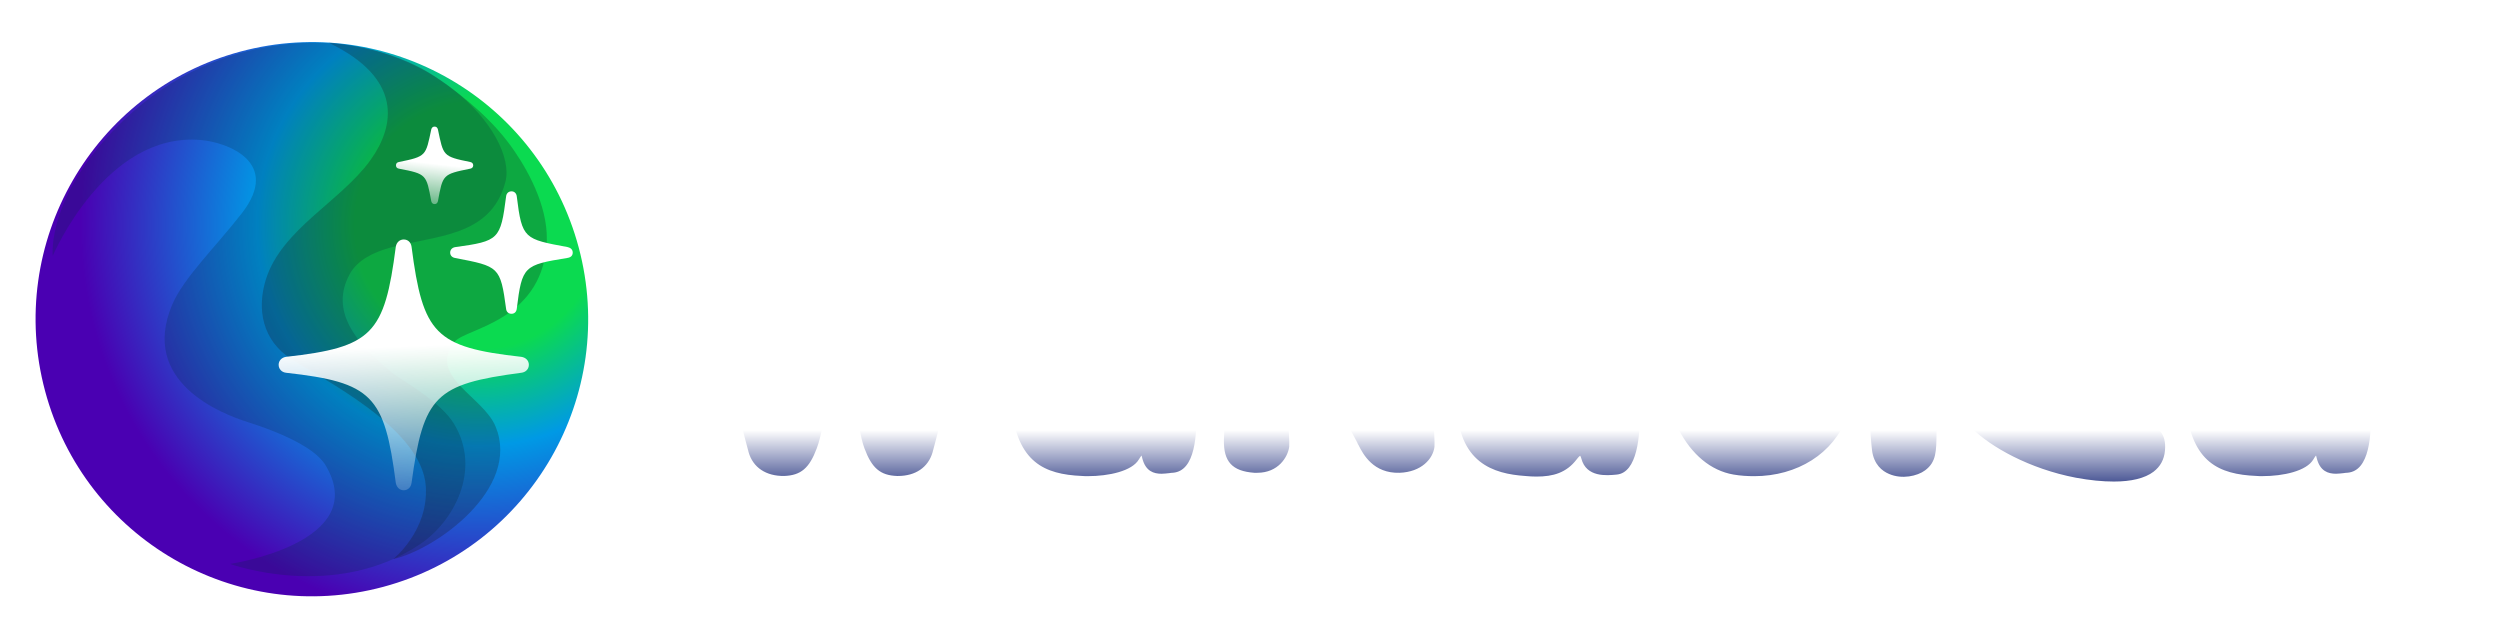 <?xml version="1.0" encoding="UTF-8" standalone="no"?>
<!-- Created with Inkscape (http://www.inkscape.org/) -->

<svg
   width="1020"
   height="260"
   viewBox="0 0 269.875 68.792"
   version="1.1"
   id="svg5"
   xml:space="preserve"
   xmlns:xlink="http://www.w3.org/1999/xlink"
   xmlns="http://www.w3.org/2000/svg"
   xmlns:svg="http://www.w3.org/2000/svg"><defs
     id="defs2"><linearGradient
       id="linearGradient399"><stop
         style="stop-color:#3e4b8e;stop-opacity:1;"
         offset="0"
         id="stop398" /><stop
         style="stop-color:#ffffff;stop-opacity:1;"
         offset="0.198"
         id="stop399" /></linearGradient><linearGradient
       id="linearGradient309"><stop
         style="stop-color:#ffffff;stop-opacity:1;"
         offset="0"
         id="stop309" /><stop
         style="stop-color:#ffffff;stop-opacity:0;"
         offset="1"
         id="stop310" /></linearGradient><style
       id="style6568">.cls-1{fill:none;}.cls-2{clip-path:url(#clip-path);}</style><style
       id="style6568-5">.cls-1{fill:none;}.cls-2{clip-path:url(#clip-path);}</style><style
       id="style6568-9">.cls-1{fill:none;}.cls-2{clip-path:url(#clip-path);}</style><style
       id="style22571">.cls-1{fill:#84d0f7;}.cls-2{fill:#aa392d;}.cls-3{fill:#7c211a;}.cls-4{fill:#e59973;}.cls-5{fill:#2d2d2d;}.cls-6{opacity:0.2;}.cls-7{opacity:0.3;}</style><style
       id="style23309">
      .cls-1 {
        fill: none;
      }
    </style><style
       id="style6568-7">.cls-1{fill:none;}.cls-2{clip-path:url(#clip-path);}</style><style
       id="style6568-5-5">.cls-1{fill:none;}.cls-2{clip-path:url(#clip-path);}</style><style
       id="style6568-9-3">.cls-1{fill:none;}.cls-2{clip-path:url(#clip-path);}</style><style
       id="style22571-5">.cls-1{fill:#84d0f7;}.cls-2{fill:#aa392d;}.cls-3{fill:#7c211a;}.cls-4{fill:#e59973;}.cls-5{fill:#2d2d2d;}.cls-6{opacity:0.2;}.cls-7{opacity:0.3;}</style><style
       id="style23309-6">
      .cls-1 {
        fill: none;
      }
    </style><style
       id="style1-9">
      .cls-1 {
        fill: none;
      }
    </style><radialGradient
       xlink:href="#IconifyId17ecdb2904d178eab7492-1-7-2-2-4"
       id="radialGradient204-4-2"
       gradientUnits="userSpaceOnUse"
       gradientTransform="rotate(-3.714,-608.323,2.714)"
       cx="92.406"
       cy="89.911"
       r="76.184"
       fx="92.406"
       fy="89.911" /><radialGradient
       id="IconifyId17ecdb2904d178eab7492-1-7-2-2-4"
       cx="77.121"
       cy="66.694"
       r="76.184"
       gradientTransform="rotate(-3.714,-608.323,2.714)"
       gradientUnits="userSpaceOnUse"><stop
         offset="0.286"
         stop-color="#ce93d8"
         id="stop6-05-2-0-2-4"
         style="stop-color:#0bda50;stop-opacity:1;" /><stop
         offset="0.51"
         stop-color="#ce93d8"
         id="stop179-8-5-6-38"
         style="stop-color:#0099e5;stop-opacity:1;" /><stop
         offset="0.921"
         stop-color="#ab47bc"
         id="stop7-1-2-5-4-6"
         style="stop-color:#4a00b2;stop-opacity:1;" /></radialGradient><linearGradient
       xlink:href="#linearGradient309"
       id="linearGradient308-0"
       x1="31.732"
       y1="33.587"
       x2="30.683"
       y2="60.15"
       gradientUnits="userSpaceOnUse" /><filter
       style="color-interpolation-filters:sRGB"
       id="filter263-2"
       x="-1.15"
       y="-1.122"
       width="3.203"
       height="3.176"><feFlood
         result="flood"
         in="SourceGraphic"
         flood-opacity="0.729"
         flood-color="rgb(0,0,0)"
         id="feFlood262-2" /><feGaussianBlur
         result="blur"
         in="SourceGraphic"
         stdDeviation="5"
         id="feGaussianBlur262-3" /><feOffset
         result="offset"
         in="blur"
         dx="-1.097"
         dy="-0.784"
         id="feOffset262-1" /><feComposite
         result="comp1"
         operator="in"
         in="flood"
         in2="offset"
         id="feComposite262-8" /><feComposite
         result="comp2"
         operator="over"
         in="SourceGraphic"
         in2="comp1"
         id="feComposite263-3" /></filter><linearGradient
       xlink:href="#linearGradient309"
       id="linearGradient310-2"
       x1="26.221"
       y1="6.779"
       x2="27.292"
       y2="16.251"
       gradientUnits="userSpaceOnUse" /><radialGradient
       xlink:href="#IconifyId17ecdb2904d178eab7492-1-7-2-2-4"
       id="radialGradient388"
       gradientUnits="userSpaceOnUse"
       gradientTransform="rotate(-3.714,-608.323,2.714)"
       cx="92.406"
       cy="89.911"
       fx="92.406"
       fy="89.911"
       r="76.184" /><linearGradient
       xlink:href="#linearGradient309"
       id="linearGradient388"
       gradientUnits="userSpaceOnUse"
       x1="31.732"
       y1="33.587"
       x2="30.683"
       y2="60.15" /><linearGradient
       xlink:href="#linearGradient309"
       id="linearGradient389"
       gradientUnits="userSpaceOnUse"
       x1="26.221"
       y1="6.779"
       x2="27.292"
       y2="16.251" /><linearGradient
       xlink:href="#linearGradient399"
       id="linearGradient390"
       gradientUnits="userSpaceOnUse"
       gradientTransform="matrix(0.65,0,0,0.65,-406.736,98.017)"
       x1="1213.741"
       y1="897.428"
       x2="1213.741"
       y2="850.594" /></defs><g
     id="layer1"
     transform="translate(-220.514,-628.883)"><g
       id="g388"
       transform="matrix(0.673,0,0,0.675,-484.788,132.537)"><g
         id="g380"
         transform="matrix(1.418,-0.38,0.38,1.418,-239.287,1081.326)"><g
           id="g379"
           transform="matrix(0.619,0,0,0.619,892.296,9.074)"><radialGradient
             id="radialGradient369"
             cx="77.121"
             cy="66.694"
             r="76.184"
             gradientTransform="rotate(-3.714,-608.323,2.714)"
             gradientUnits="userSpaceOnUse"><stop
               offset=".104"
               stop-color="#ce93d8"
               id="stop368" /><stop
               offset="1"
               stop-color="#ab47bc"
               id="stop369" /></radialGradient><circle
             cx="64"
             cy="52.76"
             r="48.76"
             fill="url(#IconifyId17ecdb2904d178eab7492)"
             id="circle369"
             style="fill:url(#radialGradient388)" /><radialGradient
             id="radialGradient371"
             cx="53.349"
             cy="46.135"
             r="69.389"
             gradientUnits="userSpaceOnUse"
             gradientTransform="translate(-101.898,26.815)"><stop
               offset=".28"
               stop-color="#81d4fa"
               stop-opacity="0"
               id="stop370" /><stop
               offset=".964"
               stop-color="#81d4fa"
               stop-opacity=".9"
               id="stop371" /></radialGradient><linearGradient
             id="linearGradient373"
             gradientUnits="userSpaceOnUse"
             x1="74.69"
             y1="10.651"
             x2="35.942"
             y2="111.007"><stop
               offset="0"
               stop-color="#673ab7"
               id="stop372" /><stop
               offset=".937"
               stop-color="#673ab7"
               stop-opacity="0"
               id="stop373" /></linearGradient><linearGradient
             id="linearGradient376"
             gradientUnits="userSpaceOnUse"
             x1="80.878"
             y1="24.934"
             x2="80.878"
             y2="108.077"><stop
               offset=".235"
               stop-color="#1d44b3"
               id="stop374" /><stop
               offset=".884"
               stop-color="#2044b3"
               stop-opacity=".074"
               id="stop375" /><stop
               offset=".936"
               stop-color="#2144b3"
               stop-opacity="0"
               id="stop376" /></linearGradient><linearGradient
             id="linearGradient378"
             gradientUnits="userSpaceOnUse"
             x1="-2575.355"
             y1="437.519"
             x2="-2575.355"
             y2="471.206"
             gradientTransform="matrix(-0.966,0.259,0.259,0.966,-2567.86,261.194)"><stop
               offset=".227"
               stop-color="#ffffff"
               id="stop377" /><stop
               offset="1"
               stop-color="#ffffff"
               stop-opacity="0"
               id="stop378" /></linearGradient><g
             id="g378"
             transform="translate(0.129,-1.62)" /></g></g><g
         id="g385"
         transform="matrix(1.027,0,0,1.027,-476.864,315.981)"><path
           d="m 1516.141,430.126 c 4.126,0.354 12.579,3.445 6.426,11.37 -4.045,5.208 -9.098,10.052 -10.888,14.242 -5.171,12.115 7.789,17.059 11.815,18.323 3.49,1.1 10.216,3.554 12.106,6.689 7.298,12.088 -14.896,15.387 -14.896,15.387 0,0 16.332,5.953 29.784,-3.145 5.09,-3.445 9.57,-11.461 5.19,-18.677 -2.127,-3.499 -7.989,-6.653 -9.425,-7.78 -6.144,-4.853 -9.934,-9.87 -6.88,-15.496 1.236,-2.272 3.817,-3.454 6.317,-4.144 6.998,-1.936 15.732,-1.591 18.014,-10.234 1.972,-7.453 -12.424,-24.103 -34.755,-21.395 -9.271,1.118 -17.614,4.999 -24.439,11.379 -12.597,11.788 -11.506,21.54 -11.506,21.54 0,0 8.207,-19.359 23.14,-18.059 z"
           opacity="0.7"
           fill="url(#IconifyId17ecdb2904d178eab7494)"
           id="path380"
           style="opacity:1;fill:#002a3c;fill-opacity:0.219;stroke-width:0.909" /><path
           d="m 1565.093,431.808 c -3.163,-4.599 -7.535,-8.253 -12.143,-11.406 -7.353,-5.026 -16.859,-5.435 -16.859,-5.435 11.67,5.58 10.361,12.979 6.553,18.268 -4.635,6.444 -13.933,10.797 -16.36,18.641 -1.418,4.581 -0.545,9.398 3.917,12.324 4.463,2.927 20.522,10.697 21.077,19.895 0.418,6.926 -5.09,11.288 -5.09,11.288 6.444,-1.391 20.004,-10.879 15.987,-20.64 -1.945,-4.726 -10.788,-7.862 -6.335,-13.251 1.654,-2.009 13.206,-3.081 14.287,-14.769 0.5,-5.462 -2.445,-11.152 -5.035,-14.915 z"
           opacity="0.39"
           fill="url(#IconifyId17ecdb2904d178eab7495)"
           id="path381"
           style="opacity:1;fill:#141414;fill-opacity:0.251;stroke-width:0.909" /><g
           id="g384"
           transform="matrix(0.909,0,0,0.909,1408.224,621.434)"><linearGradient
             id="linearGradient382"
             gradientUnits="userSpaceOnUse"
             x1="85.871"
             y1="28.96"
             x2="85.871"
             y2="52.387"><stop
               offset=".261"
               stop-color="#ffffff"
               id="stop381" /><stop
               offset="1"
               stop-color="#ffffff"
               stop-opacity="0"
               id="stop382" /></linearGradient><linearGradient
             id="linearGradient384"
             gradientUnits="userSpaceOnUse"
             x1="76.221"
             y1="58.161"
             x2="76.221"
             y2="85.231"><stop
               offset="0"
               stop-color="#ffffff"
               id="stop383" /><stop
               offset="1"
               stop-color="#ffffff"
               stop-opacity="0"
               id="stop384" /></linearGradient></g></g><g
         style="fill:#ffffff;fill-opacity:1"
         id="g387"
         transform="matrix(-1.117,0,0,1.117,1146.576,753.647)"><path
           style="fill:url(#linearGradient388);fill-opacity:1;filter:url(#filter263-2)"
           d="m 31.234,54.73 c 0.609,0 1.055,-0.445 1.172,-1.078 1.664,-12.844 3.469,-14.789 16.172,-16.195 0.656,-0.07 1.102,-0.562 1.102,-1.172 0,-0.609 -0.445,-1.078 -1.102,-1.172 C 35.875,33.707 34.07,31.762 32.406,18.918 c -0.117,-0.633 -0.562,-1.055 -1.172,-1.055 -0.609,0 -1.055,0.422 -1.148,1.055 -1.664,12.844 -3.492,14.789 -16.172,16.195 -0.68,0.094 -1.125,0.562 -1.125,1.172 0,0.609 0.445,1.101 1.125,1.172 12.656,1.664 14.414,3.375 16.172,16.195 0.094,0.633 0.539,1.078 1.148,1.078 z"
           transform="matrix(0.974,0,0,0.974,0.921,1.252)"
           id="path385" /><path
           style="fill:#ffffff;fill-opacity:1;filter:url(#filter263-2)"
           d="m 15.344,28.785 c 0.445,0 0.75,-0.281 0.797,-0.703 0.844,-6.258 1.055,-6.258 7.524,-7.5 0.422,-0.07 0.727,-0.352 0.727,-0.797 0,-0.422 -0.305,-0.727 -0.727,-0.797 -6.469,-0.891 -6.703,-1.102 -7.524,-7.477 -0.047,-0.422 -0.351,-0.727 -0.797,-0.727 -0.422,0 -0.727,0.305 -0.773,0.75 -0.773,6.281 -1.102,6.258 -7.523,7.453 -0.422,0.094 -0.727,0.375 -0.727,0.797 0,0.469 0.305,0.727 0.82,0.797 6.375,1.031 6.656,1.195 7.43,7.453 0.047,0.469 0.352,0.75 0.773,0.75 z"
           transform="matrix(0.974,0,0,0.974,0.921,1.252)"
           id="path386" /><path
           style="fill:url(#linearGradient389);fill-opacity:1;filter:url(#filter263-2)"
           d="m 26.688,12.66 c 0.281,0 0.422,-0.164 0.492,-0.422 0.727,-3.914 0.68,-4.008 4.758,-4.781 0.281,-0.047 0.445,-0.211 0.445,-0.492 0,-0.281 -0.164,-0.445 -0.445,-0.492 C 27.883,5.652 28,5.559 27.18,1.691 27.109,1.434 26.969,1.27 26.688,1.27 c -0.281,0 -0.422,0.164 -0.492,0.422 -0.82,3.867 -0.68,3.961 -4.758,4.781 -0.258,0.047 -0.445,0.211 -0.445,0.492 0,0.281 0.188,0.445 0.445,0.492 4.078,0.82 4.031,0.867 4.758,4.781 0.07,0.258 0.211,0.422 0.492,0.422 z"
           transform="matrix(0.974,0,0,0.974,0.921,1.252)"
           id="path387" /></g></g><g
       id="g314-1"
       transform="matrix(0.673,0,0,0.675,-484.788,61.968)"><g
         id="g179-3-6"
         transform="matrix(1.418,-0.38,0.38,1.418,-239.287,1081.326)"><g
           id="g22-02-3-9"
           transform="matrix(0.619,0,0,0.619,892.296,9.074)"><radialGradient
             id="radialGradient2-9-8-8"
             cx="77.121"
             cy="66.694"
             r="76.184"
             gradientTransform="rotate(-3.714,-608.323,2.714)"
             gradientUnits="userSpaceOnUse"><stop
               offset=".104"
               stop-color="#ce93d8"
               id="stop1-1-0-1" /><stop
               offset="1"
               stop-color="#ab47bc"
               id="stop2-9-4-3" /></radialGradient><circle
             cx="64"
             cy="52.76"
             r="48.76"
             fill="url(#IconifyId17ecdb2904d178eab7492)"
             id="circle7-10-7-3"
             style="fill:url(#radialGradient204-4-2)" /><radialGradient
             id="radialGradient4-6-6-3"
             cx="53.349"
             cy="46.135"
             r="69.389"
             gradientUnits="userSpaceOnUse"
             gradientTransform="translate(-101.898,26.815)"><stop
               offset=".28"
               stop-color="#81d4fa"
               stop-opacity="0"
               id="stop3-9-8-7" /><stop
               offset=".964"
               stop-color="#81d4fa"
               stop-opacity=".9"
               id="stop4-3-9-9" /></radialGradient><linearGradient
             id="linearGradient319"
             gradientUnits="userSpaceOnUse"
             x1="74.69"
             y1="10.651"
             x2="35.942"
             y2="111.007"><stop
               offset="0"
               stop-color="#673ab7"
               id="stop5-3-0-8" /><stop
               offset=".937"
               stop-color="#673ab7"
               stop-opacity="0"
               id="stop6-8-6-6" /></linearGradient><linearGradient
             id="linearGradient320"
             gradientUnits="userSpaceOnUse"
             x1="80.878"
             y1="24.934"
             x2="80.878"
             y2="108.077"><stop
               offset=".235"
               stop-color="#1d44b3"
               id="stop7-0-8-7" /><stop
               offset=".884"
               stop-color="#2044b3"
               stop-opacity=".074"
               id="stop8-56-7-0" /><stop
               offset=".936"
               stop-color="#2144b3"
               stop-opacity="0"
               id="stop9-64-9-4" /></linearGradient><linearGradient
             id="linearGradient321"
             gradientUnits="userSpaceOnUse"
             x1="-2575.355"
             y1="437.519"
             x2="-2575.355"
             y2="471.206"
             gradientTransform="matrix(-0.966,0.259,0.259,0.966,-2567.86,261.194)"><stop
               offset=".227"
               stop-color="#ffffff"
               id="stop10-0-0-8" /><stop
               offset="1"
               stop-color="#ffffff"
               stop-opacity="0"
               id="stop11-0-3-4" /></linearGradient><g
             id="g180-3-8"
             transform="translate(0.129,-1.62)" /></g></g><g
         id="g210-7-1"
         transform="matrix(1.027,0,0,1.027,-476.864,315.981)"><path
           d="m 1516.141,430.126 c 4.126,0.354 12.579,3.445 6.426,11.37 -4.045,5.208 -9.098,10.052 -10.888,14.242 -5.171,12.115 7.789,17.059 11.815,18.323 3.49,1.1 10.216,3.554 12.106,6.689 7.298,12.088 -14.896,15.387 -14.896,15.387 0,0 16.332,5.953 29.784,-3.145 5.09,-3.445 9.57,-11.461 5.19,-18.677 -2.127,-3.499 -7.989,-6.653 -9.425,-7.78 -6.144,-4.853 -9.934,-9.87 -6.88,-15.496 1.236,-2.272 3.817,-3.454 6.317,-4.144 6.998,-1.936 15.732,-1.591 18.014,-10.234 1.972,-7.453 -12.424,-24.103 -34.755,-21.395 -9.271,1.118 -17.614,4.999 -24.439,11.379 -12.597,11.788 -11.506,21.54 -11.506,21.54 0,0 8.207,-19.359 23.14,-18.059 z"
           opacity="0.7"
           fill="url(#IconifyId17ecdb2904d178eab7494)"
           id="path11-86-3-6"
           style="opacity:1;fill:#002a3c;fill-opacity:0.219;stroke-width:0.909" /><path
           d="m 1565.093,431.808 c -3.163,-4.599 -7.535,-8.253 -12.143,-11.406 -7.353,-5.026 -16.859,-5.435 -16.859,-5.435 11.67,5.58 10.361,12.979 6.553,18.268 -4.635,6.444 -13.933,10.797 -16.36,18.641 -1.418,4.581 -0.545,9.398 3.917,12.324 4.463,2.927 20.522,10.697 21.077,19.895 0.418,6.926 -5.09,11.288 -5.09,11.288 6.444,-1.391 20.004,-10.879 15.987,-20.64 -1.945,-4.726 -10.788,-7.862 -6.335,-13.251 1.654,-2.009 13.206,-3.081 14.287,-14.769 0.5,-5.462 -2.445,-11.152 -5.035,-14.915 z"
           opacity="0.39"
           fill="url(#IconifyId17ecdb2904d178eab7495)"
           id="path14-2-2-8"
           style="opacity:1;fill:#141414;fill-opacity:0.251;stroke-width:0.909" /><g
           id="g21-0-6-4-5"
           transform="matrix(0.909,0,0,0.909,1408.224,621.434)"><linearGradient
             id="linearGradient322"
             gradientUnits="userSpaceOnUse"
             x1="85.871"
             y1="28.96"
             x2="85.871"
             y2="52.387"><stop
               offset=".261"
               stop-color="#ffffff"
               id="stop12-4-5-5-2" /><stop
               offset="1"
               stop-color="#ffffff"
               stop-opacity="0"
               id="stop13-6-2-2-1" /></linearGradient><linearGradient
             id="linearGradient323"
             gradientUnits="userSpaceOnUse"
             x1="76.221"
             y1="58.161"
             x2="76.221"
             y2="85.231"><stop
               offset="0"
               stop-color="#ffffff"
               id="stop14-26-5-2-9" /><stop
               offset="1"
               stop-color="#ffffff"
               stop-opacity="0"
               id="stop15-75-8-9-9" /></linearGradient></g></g><g
         style="fill:#ffffff;fill-opacity:1"
         id="g226-6"
         transform="matrix(-1.117,0,0,1.117,1146.576,753.647)"><path
           style="fill:url(#linearGradient308-0);fill-opacity:1;filter:url(#filter263-2)"
           d="m 31.234,54.73 c 0.609,0 1.055,-0.445 1.172,-1.078 1.664,-12.844 3.469,-14.789 16.172,-16.195 0.656,-0.07 1.102,-0.562 1.102,-1.172 0,-0.609 -0.445,-1.078 -1.102,-1.172 C 35.875,33.707 34.07,31.762 32.406,18.918 c -0.117,-0.633 -0.562,-1.055 -1.172,-1.055 -0.609,0 -1.055,0.422 -1.148,1.055 -1.664,12.844 -3.492,14.789 -16.172,16.195 -0.68,0.094 -1.125,0.562 -1.125,1.172 0,0.609 0.445,1.101 1.125,1.172 12.656,1.664 14.414,3.375 16.172,16.195 0.094,0.633 0.539,1.078 1.148,1.078 z"
           transform="matrix(0.974,0,0,0.974,0.921,1.252)"
           id="path307-0" /><path
           style="fill:#ffffff;fill-opacity:1;filter:url(#filter263-2)"
           d="m 15.344,28.785 c 0.445,0 0.75,-0.281 0.797,-0.703 0.844,-6.258 1.055,-6.258 7.524,-7.5 0.422,-0.07 0.727,-0.352 0.727,-0.797 0,-0.422 -0.305,-0.727 -0.727,-0.797 -6.469,-0.891 -6.703,-1.102 -7.524,-7.477 -0.047,-0.422 -0.351,-0.727 -0.797,-0.727 -0.422,0 -0.727,0.305 -0.773,0.75 -0.773,6.281 -1.102,6.258 -7.523,7.453 -0.422,0.094 -0.727,0.375 -0.727,0.797 0,0.469 0.305,0.727 0.82,0.797 6.375,1.031 6.656,1.195 7.43,7.453 0.047,0.469 0.352,0.75 0.773,0.75 z"
           transform="matrix(0.974,0,0,0.974,0.921,1.252)"
           id="path306-6" /><path
           style="fill:url(#linearGradient310-2);fill-opacity:1;filter:url(#filter263-2)"
           d="m 26.688,12.66 c 0.281,0 0.422,-0.164 0.492,-0.422 0.727,-3.914 0.68,-4.008 4.758,-4.781 0.281,-0.047 0.445,-0.211 0.445,-0.492 0,-0.281 -0.164,-0.445 -0.445,-0.492 C 27.883,5.652 28,5.559 27.18,1.691 27.109,1.434 26.969,1.27 26.688,1.27 c -0.281,0 -0.422,0.164 -0.492,0.422 -0.82,3.867 -0.68,3.961 -4.758,4.781 -0.258,0.047 -0.445,0.211 -0.445,0.492 0,0.281 0.188,0.445 0.445,0.492 4.078,0.82 4.031,0.867 4.758,4.781 0.07,0.258 0.211,0.422 0.492,0.422 z"
           transform="matrix(0.974,0,0,0.974,0.921,1.252)"
           id="path1-9-4" /></g></g><path
       style="font-size:43.257px;font-family:Ruchill;-inkscape-font-specification:Ruchill;letter-spacing:0px;fill:url(#linearGradient390);stroke-width:3.605"
       d="m 325.88,650.935 c -2.66,-0.497 -4.196,0.346 -5.126,2.855 -0.346,0.908 -1.471,4.845 -1.925,8.868 -0.324,3.071 -0.973,6.532 -1.384,6.943 -0.26,-0.195 -0.627,-1.622 -0.952,-2.877 -0.281,-1.06 -0.627,-2.379 -1.06,-3.785 -0.108,-0.324 -0.195,-0.692 -0.303,-1.081 -0.497,-2.011 -1.146,-4.499 -4.131,-4.391 -2.747,0.108 -3.374,2.833 -3.828,4.802 l -0.022,0.173 c -0.714,3.115 -1.601,6.986 -2.055,7.181 -0.26,-0.022 -0.779,-0.865 -1.363,-6.402 l -0.043,-0.562 c -0.497,-4.391 -1.752,-8.457 -1.968,-9.019 -0.908,-2.422 -2.401,-3.223 -5.083,-2.704 -1.471,0.26 -2.184,1.103 -2.552,1.752 -0.562,1.038 -0.606,2.314 -0.13,3.461 1.471,3.547 2.877,7.137 4.347,10.987 0.995,2.639 2.076,6.899 2.66,9.192 0.173,0.649 0.303,1.146 0.368,1.384 0.476,1.644 1.882,2.574 3.828,2.552 1.817,-0.065 2.725,-0.844 3.525,-2.985 0.476,-1.233 0.887,-3.655 1.276,-5.969 0.368,-2.314 0.908,-5.472 1.298,-5.688 0.714,0 1.211,3.763 1.557,6.229 0.281,2.206 0.584,4.282 1.017,5.429 0.8,2.141 1.709,2.92 3.525,2.985 h 0.086 c 1.903,0 3.266,-0.93 3.742,-2.552 0.065,-0.238 0.195,-0.735 0.368,-1.384 0.584,-2.293 1.665,-6.553 2.66,-9.192 1.471,-3.85 2.877,-7.44 4.347,-10.987 0.476,-1.146 0.433,-2.422 -0.13,-3.461 -0.368,-0.649 -1.081,-1.492 -2.552,-1.752 z m 20.612,1.622 c -1.709,-1.103 -4.088,-1.601 -6.445,-1.601 -3.244,0 -6.467,0.93 -7.873,2.422 -1.125,1.168 -1.254,2.314 -1.168,3.093 0.195,1.665 1.363,2.833 3.071,2.833 0.844,0 1.644,-0.368 2.141,-1.081 0.8,-1.19 2.011,-1.86 3.352,-1.86 1.622,0 3.309,0.93 3.677,2.617 0.346,1.514 0.238,2.725 0.151,3.461 l -0.022,0.238 c -0.043,0.757 -0.216,0.844 -0.238,0.865 -0.043,0 -0.216,0 -0.757,-0.541 -1.081,-1.06 -2.422,-1.601 -4.023,-1.601 -0.952,0 -2.011,0.195 -3.158,0.584 -3.223,1.081 -6.164,5.191 -5.494,10.922 0.67,5.861 3.525,7.181 7.592,7.354 0.216,0.022 0.433,0.022 0.649,0.022 2.249,0 4.78,-0.541 5.515,-1.817 0.13,-0.216 0.216,-0.346 0.281,-0.411 0.022,0.086 0.065,0.195 0.086,0.324 0.368,1.384 1.233,1.644 2.076,1.644 0.281,0 0.562,-0.043 0.822,-0.065 0.151,-0.022 0.281,-0.043 0.411,-0.043 2.422,-0.195 2.595,-4.109 2.531,-7.029 -0.022,-0.865 0.022,-2.574 0.043,-4.391 0.022,-2.163 0.065,-4.607 0.022,-6.056 -0.151,-6.943 -1.644,-8.868 -3.244,-9.884 z m -7.008,22.645 h -0.216 c -1.146,0 -2.898,0.022 -3.136,-3.828 -0.216,-3.417 1.903,-4.499 3.05,-4.585 0.151,-0.022 0.303,-0.022 0.476,-0.022 2.141,0 3.331,1.168 3.374,3.309 0.065,2.055 -0.303,3.461 -1.081,4.261 -0.562,0.584 -1.363,0.887 -2.466,0.865 z m 35.795,-16.265 c 0.108,-1.319 0.216,-2.595 0.303,-3.893 0.086,-1.536 -0.216,-2.639 -0.908,-3.374 -0.627,-0.67 -1.579,-1.017 -2.812,-1.017 -2.422,0 -3.59,1.298 -3.655,4.066 -0.022,1.536 0.173,3.569 0.368,5.537 0.216,2.033 0.389,3.936 0.346,5.256 l -0.022,0.238 c 0,0.281 -0.022,0.908 -0.086,0.995 -0.238,-0.086 -0.714,-1.125 -0.973,-1.687 -0.151,-0.324 -0.281,-0.627 -0.411,-0.865 -1.882,-3.504 -3.525,-6.532 -5.018,-9.581 -1.774,-3.612 -4.131,-3.569 -5.688,-3.547 -0.13,0.022 -0.26,0.022 -0.389,0.022 -2.422,0 -3.569,1.276 -3.634,4.045 -0.043,1.514 0.13,3.439 0.281,5.299 0.151,1.947 0.303,3.763 0.26,5.083 -0.065,1.103 -0.151,2.682 -0.26,4.369 -0.151,2.422 -0.303,4.931 -0.346,6.489 -0.043,2.336 0.887,3.374 3.266,3.547 h 0.346 c 2.249,0 3.288,-1.687 3.439,-2.812 0.043,-0.476 -0.065,-2.033 -0.195,-3.98 -0.173,-2.444 -0.368,-5.494 -0.324,-7.419 0,-0.346 0,-0.735 -0.022,-1.103 -0.022,-0.887 -0.043,-1.903 0.216,-2.098 h 0.022 c 0.238,0 0.887,0.714 2.617,4.088 l 0.173,0.368 c 0.519,0.995 1.211,2.401 1.947,3.915 1.06,2.184 2.163,4.434 2.92,5.796 0.022,0.086 0.065,0.173 0.13,0.26 0.497,0.995 1.601,3.071 4.434,2.985 2.358,-0.086 3.612,-1.514 3.763,-2.812 0.043,-0.476 -0.065,-2.033 -0.195,-4.001 -0.173,-2.444 -0.368,-5.472 -0.324,-7.397 0.065,-2.552 0.238,-4.693 0.433,-6.77 z m 20.569,-7.743 c -1.341,-0.454 -3.028,-0.13 -3.915,0.476 -0.973,0.692 -1.103,3.115 -1.146,5.364 0,0.303 0,0.562 -0.022,0.735 -0.022,0.541 -0.13,0.779 -0.238,0.8 -0.108,0.043 -0.433,-0.086 -0.908,-0.606 -1.298,-1.384 -4.91,-2.206 -7.678,-0.324 -2.985,2.033 -4.304,6.705 -4.174,14.686 0.108,6.575 4.001,7.7 7.375,7.938 0.433,0.043 0.844,0.065 1.233,0.065 1.817,0 3.223,-0.411 4.326,-1.838 0.281,-0.368 0.389,-0.411 0.389,-0.411 0,0 0.065,0.065 0.13,0.303 0.541,2.055 2.747,1.838 3.828,1.73 2.184,-0.216 2.552,-4.045 2.487,-7.224 -0.043,-1.795 0.022,-10.641 0.13,-13.388 0.043,-1.536 0.281,-4.131 0.022,-6.38 -0.195,-1.536 -1.017,-1.644 -1.838,-1.925 z m -5.429,18.968 c -0.433,3.85 -1.017,4.369 -2.401,4.758 -1.081,0.281 -2.055,0.151 -2.747,-0.389 -0.908,-0.67 -1.363,-1.99 -1.384,-3.807 0,-4.628 0.692,-7.375 2.076,-8.176 0.281,-0.173 0.606,-0.26 0.952,-0.26 0.541,0 1.168,0.195 1.86,0.606 1.557,0.887 2.12,3.331 1.644,7.267 z m 29.393,0.281 c -0.606,-0.952 -1.817,-1.492 -2.92,-1.492 -2.12,0 -2.92,1.838 -3.698,3.634 -0.519,1.233 -1.492,1.838 -2.79,1.838 -0.908,0 -1.838,-0.303 -2.401,-0.714 -1.427,-1.017 -2.055,-2.985 -1.925,-6.034 v -0.108 c 0.022,-1.492 0.26,-1.644 0.281,-1.644 0.151,-0.043 0.606,0.086 1.06,0.238 1.125,0.368 2.228,0.606 3.396,0.606 3.071,0 5.861,-1.038 7.505,-2.79 1.406,-1.514 2.011,-3.525 1.752,-5.948 -0.476,-4.326 -4.347,-7.397 -9.17,-7.397 -8.349,0 -10.555,7.505 -10.987,14.513 -0.497,7.851 2.768,14.123 7.743,14.967 0.757,0.13 1.514,0.173 2.228,0.173 4.628,0 8.587,-2.444 10.014,-6.424 0.476,-1.384 0.454,-2.531 -0.086,-3.417 z m -12.501,-10.49 c 0.627,-2.293 1.752,-3.439 4.109,-3.439 1.146,0 2.12,0.303 2.725,0.865 0.433,0.433 0.627,0.973 0.584,1.579 -0.195,2.055 -1.687,2.79 -3.59,2.79 -0.627,0 -1.19,-0.086 -1.536,-0.151 l -0.281,-0.043 c -0.735,-0.13 -1.644,-0.303 -1.968,-0.8 -0.13,-0.195 -0.13,-0.454 -0.043,-0.8 z m 39.796,2.617 c -0.043,1.319 -0.173,2.055 -0.303,2.768 -0.13,0.779 -0.26,1.514 -0.281,2.92 -0.065,2.401 0.887,3.439 3.244,3.612 0.13,0 0.238,0.022 0.346,0.022 1.146,0 1.903,-0.454 2.357,-0.844 0.757,-0.649 1.06,-1.471 1.081,-2.033 0.043,-0.757 -0.065,-1.492 -0.173,-2.314 -0.173,-1.081 -0.368,-2.444 -0.324,-4.391 0.065,-2.336 0.216,-3.05 0.368,-3.807 0.13,-0.627 0.26,-1.276 0.346,-2.812 0.086,-1.579 -0.216,-2.725 -0.93,-3.461 -0.627,-0.67 -1.557,-1.017 -2.79,-1.017 -2.422,0 -3.569,1.319 -3.634,4.131 -0.043,1.601 0.173,2.747 0.368,3.85 0.195,1.06 0.389,2.055 0.324,3.374 z m 0,11.614 c -3.59,-0.086 -6.964,-2.206 -7.613,-2.725 -0.519,-0.433 -1.925,-1.557 -1.882,-2.076 0,-0.022 0.022,-0.108 0.151,-0.195 2.617,-1.125 5.602,-3.158 5.623,-8.868 0,-3.028 -0.844,-5.429 -2.509,-7.094 -2.228,-2.228 -5.234,-2.466 -6.424,-2.466 v 0 c -2.466,0 -3.915,0.584 -5.018,2.011 -0.173,0.238 -0.281,0.324 -0.346,0.368 -0.022,-0.086 -0.065,-0.238 -0.108,-0.368 l -0.043,-0.173 c -0.562,-2.076 -2.855,-1.838 -3.958,-1.709 -2.509,0.26 -2.963,4.088 -2.898,7.267 0.022,0.454 0.043,1.406 0.086,2.574 0.108,3.417 0.303,9.149 0.238,11.16 -0.043,1.514 -0.065,3.374 0.195,5.602 0.195,1.536 1.103,2.249 1.838,2.552 1.384,0.606 3.05,0.238 3.893,-0.389 1.211,-0.908 1.211,-2.033 1.233,-4.088 v -0.757 c 0,-0.562 -0.022,-1.363 -0.065,-2.12 -0.022,-0.433 -0.022,-0.865 -0.043,-1.233 -0.022,-0.844 0.238,-1.319 0.433,-1.363 0.13,-0.065 0.26,0.13 0.303,0.195 0.086,0.13 0.216,0.368 0.368,0.67 0.541,1.017 1.427,2.747 2.833,4.153 1.968,1.99 6.207,4.391 11.225,5.342 1.514,0.281 2.877,0.411 4.088,0.411 1.882,0 3.331,-0.346 4.282,-1.06 0.735,-0.562 1.146,-1.319 1.233,-2.271 0.086,-0.908 -0.086,-1.601 -0.519,-2.098 -0.995,-1.125 -3.352,-1.168 -6.597,-1.254 z m -9.927,-13.626 c 0,2.898 -3.05,3.807 -4.672,3.872 -0.584,0.022 -1.406,-0.065 -2.076,-0.649 -0.692,-0.606 -1.06,-1.601 -1.125,-2.92 -0.086,-1.968 0.541,-3.158 1.925,-3.634 0.606,-0.195 1.363,-0.324 2.141,-0.324 0.887,0 1.795,0.173 2.509,0.692 0.865,0.627 1.298,1.622 1.298,2.963 z m 36.098,-8.003 c -1.709,-1.103 -4.088,-1.601 -6.445,-1.601 -3.244,0 -6.467,0.93 -7.873,2.422 -1.125,1.168 -1.254,2.314 -1.168,3.093 0.195,1.665 1.363,2.833 3.071,2.833 0.844,0 1.644,-0.368 2.141,-1.081 0.8,-1.19 2.011,-1.86 3.352,-1.86 1.622,0 3.309,0.93 3.677,2.617 0.346,1.514 0.238,2.725 0.151,3.461 l -0.022,0.238 c -0.043,0.757 -0.216,0.844 -0.238,0.865 -0.043,0 -0.216,0 -0.757,-0.541 -1.081,-1.06 -2.422,-1.601 -4.023,-1.601 -0.952,0 -2.011,0.195 -3.158,0.584 -3.223,1.081 -6.164,5.191 -5.494,10.922 0.67,5.861 3.525,7.181 7.592,7.354 0.216,0.022 0.433,0.022 0.649,0.022 2.249,0 4.78,-0.541 5.515,-1.817 0.13,-0.216 0.216,-0.346 0.281,-0.411 0.022,0.086 0.065,0.195 0.086,0.324 0.368,1.384 1.233,1.644 2.076,1.644 0.281,0 0.562,-0.043 0.822,-0.065 0.151,-0.022 0.281,-0.043 0.411,-0.043 2.422,-0.195 2.595,-4.109 2.531,-7.029 -0.022,-0.865 0.022,-2.574 0.043,-4.391 0.022,-2.163 0.065,-4.607 0.022,-6.056 -0.151,-6.943 -1.644,-8.868 -3.244,-9.884 z m -7.008,22.645 h -0.216 c -1.146,0 -2.898,0.022 -3.136,-3.828 -0.216,-3.417 1.903,-4.499 3.05,-4.585 0.151,-0.022 0.303,-0.022 0.476,-0.022 2.141,0 3.331,1.168 3.374,3.309 0.065,2.055 -0.303,3.461 -1.081,4.261 -0.562,0.584 -1.363,0.887 -2.466,0.865 z"
       id="text368"
       aria-label="WaNderia " /></g><style
     type="text/css"
     id="style1941">
	.st0{fill:none;stroke:#000000;stroke-width:2;stroke-linecap:round;stroke-linejoin:round;stroke-miterlimit:10;}
</style><style
     type="text/css"
     id="style1941-0">
	.st0{fill:none;stroke:#000000;stroke-width:2;stroke-linecap:round;stroke-linejoin:round;stroke-miterlimit:10;}
</style><style
     type="text/css"
     id="style1941-7">
	.st0{fill:none;stroke:#000000;stroke-width:2;stroke-linecap:round;stroke-linejoin:round;stroke-miterlimit:10;}
</style><style
     type="text/css"
     id="style22485">
	.st0{fill:none;stroke:#6C3DB7;stroke-width:4;stroke-linecap:round;stroke-linejoin:round;stroke-miterlimit:10;}
	.st1{fill:none;stroke:#1F992A;stroke-width:4;stroke-linecap:round;stroke-linejoin:round;stroke-miterlimit:10;}
	.st2{fill:none;stroke:#6A83BA;stroke-width:4;stroke-linecap:round;stroke-linejoin:round;stroke-miterlimit:10;}
	.st3{fill:#8A8AFF;stroke:#8A8AFF;stroke-width:2;stroke-linecap:round;stroke-linejoin:round;stroke-miterlimit:10;}
	.st4{fill:#6C3DB7;stroke:#6C3DB7;stroke-width:2;stroke-linecap:round;stroke-linejoin:round;stroke-miterlimit:10;}
	.st5{fill:#A576FF;stroke:#A576FF;stroke-width:2;stroke-linecap:round;stroke-linejoin:round;stroke-miterlimit:10;}
	.st6{fill:#F2BB41;stroke:#F2BB41;stroke-width:2;stroke-linecap:round;stroke-linejoin:round;stroke-miterlimit:10;}
	.st7{fill:#E08838;stroke:#E08838;stroke-width:2;stroke-linecap:round;stroke-linejoin:round;stroke-miterlimit:10;}
	.st8{fill:#1F992A;stroke:#1F992A;stroke-width:2;stroke-linecap:round;stroke-linejoin:round;stroke-miterlimit:10;}
	.st9{fill:#5EC11E;stroke:#5EC11E;stroke-width:2;stroke-linecap:round;stroke-linejoin:round;stroke-miterlimit:10;}
	.st10{fill:#E3FAFF;stroke:#E3FAFF;stroke-width:2;stroke-linecap:round;stroke-linejoin:round;stroke-miterlimit:10;}
	.st11{fill:#FF5093;stroke:#FF5093;stroke-width:2;stroke-linecap:round;stroke-linejoin:round;stroke-miterlimit:10;}
	.st12{fill:#B7257F;stroke:#B7257F;stroke-width:2;stroke-linecap:round;stroke-linejoin:round;stroke-miterlimit:10;}
	.st13{fill:#5189E5;stroke:#5189E5;stroke-width:2;stroke-linecap:round;stroke-linejoin:round;stroke-miterlimit:10;}
	.st14{fill:#6EBAFF;stroke:#6EBAFF;stroke-width:2;stroke-linecap:round;stroke-linejoin:round;stroke-miterlimit:10;}
	.st15{fill:#EDD977;stroke:#EDD977;stroke-width:2;stroke-linecap:round;stroke-linejoin:round;stroke-miterlimit:10;}
	.st16{fill:#8C43FF;stroke:#8C43FF;stroke-width:2;stroke-linecap:round;stroke-linejoin:round;stroke-miterlimit:10;}
	.st17{fill:#5252BA;stroke:#5252BA;stroke-width:2;stroke-linecap:round;stroke-linejoin:round;stroke-miterlimit:10;}
	.st18{fill:none;stroke:#E3FAFF;stroke-width:4;stroke-linecap:round;stroke-linejoin:round;stroke-miterlimit:10;}
	.st19{fill:#354C75;stroke:#354C75;stroke-width:2;stroke-linecap:round;stroke-linejoin:round;stroke-miterlimit:10;}
</style><style
     type="text/css"
     id="style23106">
	.st0{fill:none;stroke:#000000;stroke-width:2;stroke-linecap:round;stroke-linejoin:round;stroke-miterlimit:10;}
	.st1{fill:none;stroke:#000000;stroke-width:2;stroke-linejoin:round;stroke-miterlimit:10;}
</style><style
     type="text/css"
     id="style1941-1">
	.st0{fill:none;stroke:#000000;stroke-width:2;stroke-linecap:round;stroke-linejoin:round;stroke-miterlimit:10;}
</style><style
     type="text/css"
     id="style1941-0-8">
	.st0{fill:none;stroke:#000000;stroke-width:2;stroke-linecap:round;stroke-linejoin:round;stroke-miterlimit:10;}
</style><style
     type="text/css"
     id="style1941-7-7">
	.st0{fill:none;stroke:#000000;stroke-width:2;stroke-linecap:round;stroke-linejoin:round;stroke-miterlimit:10;}
</style><style
     type="text/css"
     id="style22485-9">
	.st0{fill:none;stroke:#6C3DB7;stroke-width:4;stroke-linecap:round;stroke-linejoin:round;stroke-miterlimit:10;}
	.st1{fill:none;stroke:#1F992A;stroke-width:4;stroke-linecap:round;stroke-linejoin:round;stroke-miterlimit:10;}
	.st2{fill:none;stroke:#6A83BA;stroke-width:4;stroke-linecap:round;stroke-linejoin:round;stroke-miterlimit:10;}
	.st3{fill:#8A8AFF;stroke:#8A8AFF;stroke-width:2;stroke-linecap:round;stroke-linejoin:round;stroke-miterlimit:10;}
	.st4{fill:#6C3DB7;stroke:#6C3DB7;stroke-width:2;stroke-linecap:round;stroke-linejoin:round;stroke-miterlimit:10;}
	.st5{fill:#A576FF;stroke:#A576FF;stroke-width:2;stroke-linecap:round;stroke-linejoin:round;stroke-miterlimit:10;}
	.st6{fill:#F2BB41;stroke:#F2BB41;stroke-width:2;stroke-linecap:round;stroke-linejoin:round;stroke-miterlimit:10;}
	.st7{fill:#E08838;stroke:#E08838;stroke-width:2;stroke-linecap:round;stroke-linejoin:round;stroke-miterlimit:10;}
	.st8{fill:#1F992A;stroke:#1F992A;stroke-width:2;stroke-linecap:round;stroke-linejoin:round;stroke-miterlimit:10;}
	.st9{fill:#5EC11E;stroke:#5EC11E;stroke-width:2;stroke-linecap:round;stroke-linejoin:round;stroke-miterlimit:10;}
	.st10{fill:#E3FAFF;stroke:#E3FAFF;stroke-width:2;stroke-linecap:round;stroke-linejoin:round;stroke-miterlimit:10;}
	.st11{fill:#FF5093;stroke:#FF5093;stroke-width:2;stroke-linecap:round;stroke-linejoin:round;stroke-miterlimit:10;}
	.st12{fill:#B7257F;stroke:#B7257F;stroke-width:2;stroke-linecap:round;stroke-linejoin:round;stroke-miterlimit:10;}
	.st13{fill:#5189E5;stroke:#5189E5;stroke-width:2;stroke-linecap:round;stroke-linejoin:round;stroke-miterlimit:10;}
	.st14{fill:#6EBAFF;stroke:#6EBAFF;stroke-width:2;stroke-linecap:round;stroke-linejoin:round;stroke-miterlimit:10;}
	.st15{fill:#EDD977;stroke:#EDD977;stroke-width:2;stroke-linecap:round;stroke-linejoin:round;stroke-miterlimit:10;}
	.st16{fill:#8C43FF;stroke:#8C43FF;stroke-width:2;stroke-linecap:round;stroke-linejoin:round;stroke-miterlimit:10;}
	.st17{fill:#5252BA;stroke:#5252BA;stroke-width:2;stroke-linecap:round;stroke-linejoin:round;stroke-miterlimit:10;}
	.st18{fill:none;stroke:#E3FAFF;stroke-width:4;stroke-linecap:round;stroke-linejoin:round;stroke-miterlimit:10;}
	.st19{fill:#354C75;stroke:#354C75;stroke-width:2;stroke-linecap:round;stroke-linejoin:round;stroke-miterlimit:10;}
</style><style
     type="text/css"
     id="style23106-2">
	.st0{fill:none;stroke:#000000;stroke-width:2;stroke-linecap:round;stroke-linejoin:round;stroke-miterlimit:10;}
	.st1{fill:none;stroke:#000000;stroke-width:2;stroke-linejoin:round;stroke-miterlimit:10;}
</style><style
     type="text/css"
     id="style4736">
<![CDATA[
	.st0{fill:#D1D1D1;}
	.st1{fill:#454545;}
]]>
</style><style
     type="text/css"
     id="style1">
	.st0{fill:none;stroke:#000000;stroke-width:2;stroke-linecap:round;stroke-linejoin:round;stroke-miterlimit:10;}
</style><style
     type="text/css"
     id="style1-4">
	.linesandangles_een{fill:#111918;}
</style><style
     type="text/css"
     id="style1-2">
	.st0{fill:#000000;}
</style><style
     type="text/css"
     id="style1-5">
	.st0{fill:#000000;}
</style><style
     type="text/css"
     id="style1-1">
	.st0{fill:#000000;}
</style><style
     type="text/css"
     id="style1-0">
	.st0{fill:#F26E91;}
	.st1{fill:#00A779;}
	.st2{fill:#C4FFC9;}
	.st3{fill:#AB630A;}
	.st4{fill:#C98C40;}
	.st5{fill:#15AA78;}
	.st6{fill:#FF9000;}
	.st7{fill:#FCEECF;}
	.st8{fill:#FFE940;}
	.st9{fill:#F0E3CE;}
	.st10{fill:#FFB5C5;}
	.st11{fill:#91EDFF;}
	.st12{fill:#7191F0;}
	.st13{fill:#363636;}
	.st14{fill:#565656;}
	.st15{fill:#F3DF4D;}
	.st16{fill:#CD4A77;}
	.st17{fill:#577AE6;}
	.st18{fill:#F4D100;}
</style><style
     type="text/css"
     id="style1-56">
	.st0{fill:#000000;}
</style></svg>
